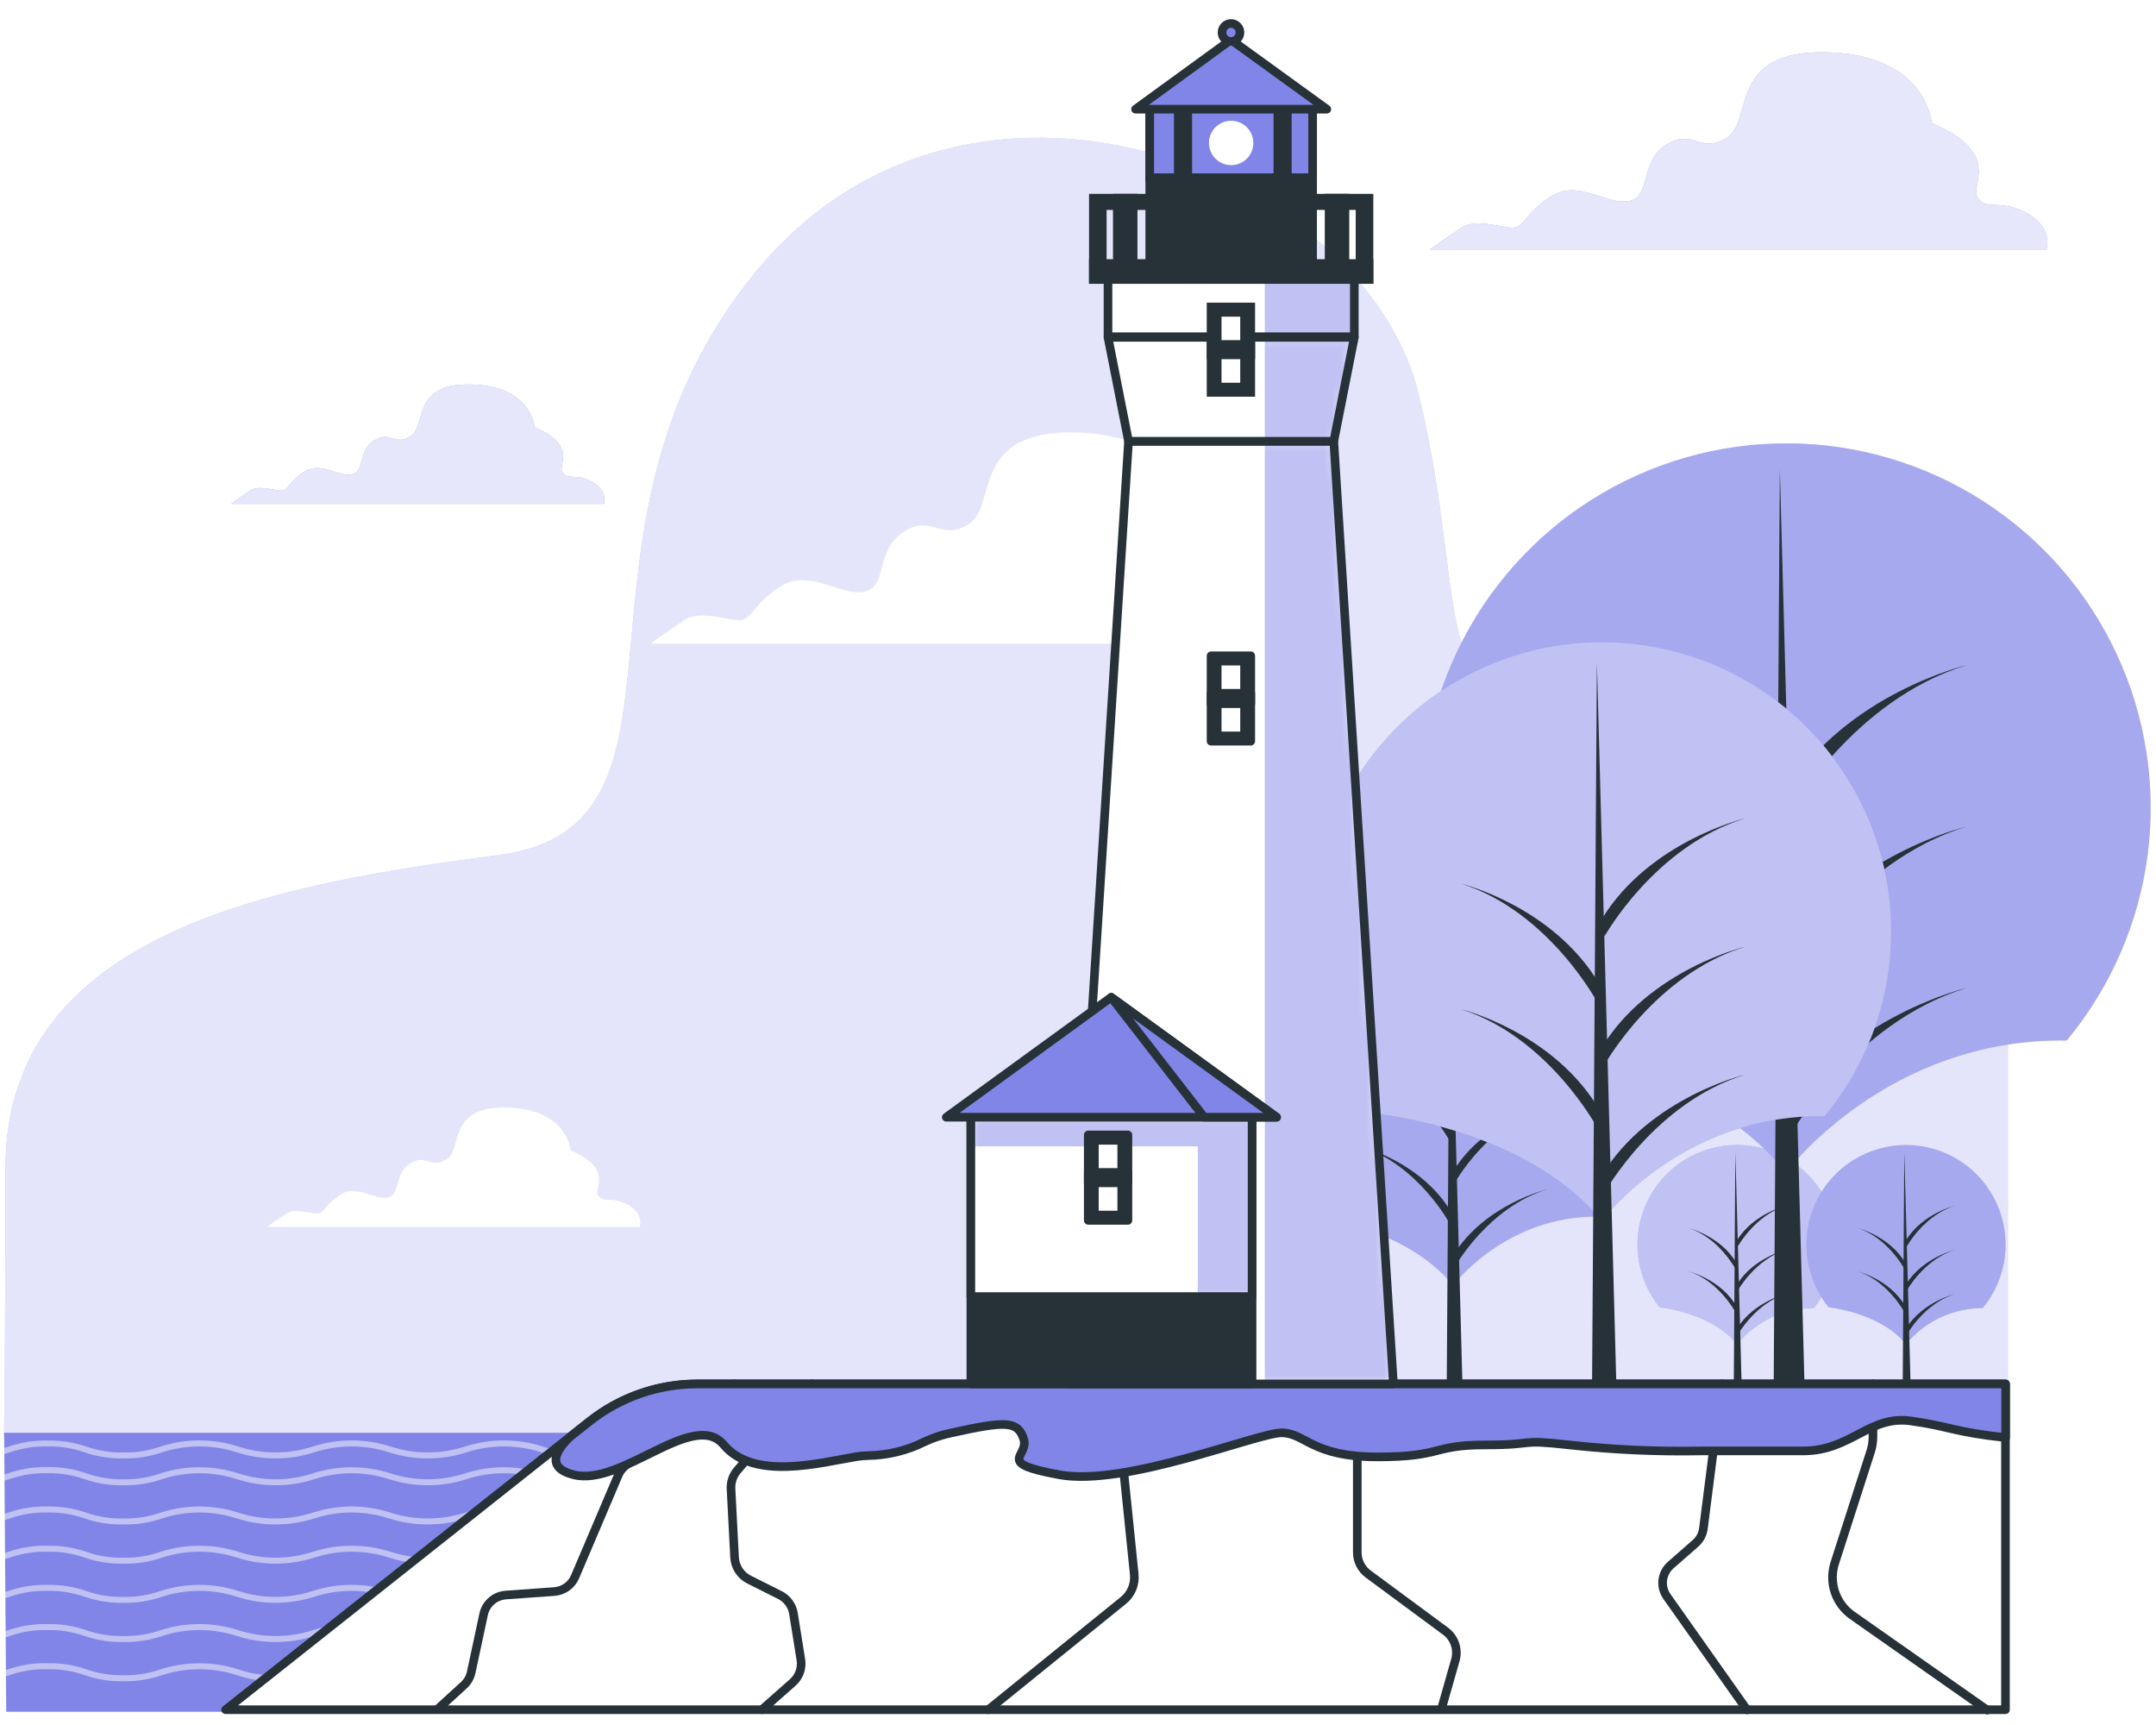<svg width="250" height="200" viewBox="0 0 250 200" fill="none" xmlns="http://www.w3.org/2000/svg">
<rect width="250" height="200" fill="white"/>
<g clip-path="url(#clip0_616_1443)">
<path opacity="0.7" d="M0.455 166.504C0.455 166.504 0.631 159.13 0.631 135.456C0.631 108 32.14 102.476 57.784 99.143C83.428 95.81 63.011 61.536 87.607 31.542C112.203 1.548 158.251 19.642 164.527 45.81C170.802 71.978 164.527 83.897 184.937 81.996C205.347 80.096 227.866 86.757 232.828 108.177V169.591L0.455 166.504Z" fill="#8185E7"/>
<path opacity="0.7" d="M0.455 166.504C0.455 166.504 0.631 159.13 0.631 135.456C0.631 108 32.14 102.476 57.784 99.143C83.428 95.81 63.011 61.536 87.607 31.542C112.203 1.548 158.251 19.642 164.527 45.81C170.802 71.978 164.527 83.897 184.937 81.996C205.347 80.096 227.866 86.757 232.828 108.177V169.591L0.455 166.504Z" fill="white"/>
<path d="M149.621 70.134C146.288 68.316 144.773 69.831 143.561 68.316C142.348 66.801 146.894 62.868 137.803 58.928C137.803 58.928 137.172 50.444 124.779 50.141C112.386 49.837 115.688 58.625 112.361 60.746C109.034 62.868 108.119 59.534 104.785 61.656C101.452 63.777 102.967 68.013 100.24 68.6C97.513 69.187 93.883 65.873 90.549 67.969C87.216 70.065 87.216 71.908 85.701 71.908C84.186 71.908 81.155 70.696 79.343 71.908C77.532 73.12 75.404 74.635 75.404 74.635H152.058C152.058 74.635 152.967 71.952 149.621 70.134Z" fill="white"/>
<path d="M72.816 139.692C70.922 138.663 70.082 139.515 69.4 138.663C68.718 137.811 71.294 135.589 66.155 133.366C66.155 133.366 65.814 128.581 58.807 128.411C51.799 128.24 53.681 133.196 51.806 134.396C49.931 135.595 49.413 133.707 47.532 134.907C45.65 136.106 46.509 138.493 44.968 138.834C43.428 139.175 41.383 137.3 39.501 138.493C37.62 139.686 37.607 140.715 36.768 140.715C35.928 140.715 34.205 140.033 33.182 140.715C32.159 141.397 30.96 142.249 30.96 142.249H74.186C74.186 142.249 74.697 140.715 72.816 139.692Z" fill="white"/>
<path d="M27.254 198.468L37.052 193.051L122.854 166.119H0.48L0.72 198.468H27.254Z" fill="#8185E7"/>
<g opacity="0.49">
<path d="M58.434 183.752C56.897 183.721 55.367 183.963 53.914 184.465C51.114 185.374 48.097 185.374 45.297 184.465C42.36 183.514 39.199 183.514 36.263 184.465C33.462 185.374 30.446 185.374 27.645 184.465C24.709 183.514 21.547 183.514 18.611 184.465C17.226 184.947 15.766 185.178 14.299 185.147C12.835 185.179 11.377 184.948 9.994 184.465C8.541 183.963 7.01 183.721 5.473 183.752C3.939 183.721 2.41 183.962 0.96 184.465L0.48 184.61V185.33L1.168 185.122C2.551 184.641 4.009 184.412 5.473 184.446C6.939 184.413 8.4 184.642 9.785 185.122C11.236 185.624 12.764 185.866 14.299 185.835C15.836 185.865 17.366 185.624 18.819 185.122C21.621 184.221 24.635 184.221 27.437 185.122C30.373 186.073 33.535 186.073 36.471 185.122C39.273 184.221 42.286 184.221 45.088 185.122C48.025 186.073 51.186 186.073 54.123 185.122C55.508 184.642 56.968 184.413 58.434 184.446C59.822 184.42 61.204 184.634 62.519 185.077L63.693 184.711L62.948 184.484C61.499 183.975 59.97 183.727 58.434 183.752Z" fill="white"/>
<path d="M45.297 189.01C42.36 188.059 39.199 188.059 36.263 189.01C33.461 189.911 30.447 189.911 27.645 189.01C24.709 188.059 21.547 188.059 18.611 189.01C17.225 189.49 15.765 189.719 14.299 189.686C12.835 189.72 11.377 189.491 9.994 189.01C8.541 188.505 7.011 188.264 5.473 188.297C3.938 188.263 2.409 188.505 0.96 189.01L0.48 189.156V189.882L1.168 189.673C2.55 189.187 4.009 188.956 5.473 188.991C6.94 188.957 8.401 189.188 9.785 189.673C11.236 190.173 12.765 190.413 14.299 190.38C15.836 190.412 17.366 190.173 18.819 189.673C21.62 188.764 24.636 188.764 27.437 189.673C30.374 190.616 33.533 190.616 36.471 189.673C39.272 188.764 42.288 188.764 45.088 189.673C45.537 189.812 45.998 189.957 46.528 190.077L48.011 189.61C47.087 189.513 46.176 189.312 45.297 189.01Z" fill="white"/>
<path d="M31.957 194.231C30.49 194.267 29.029 194.036 27.645 193.55C24.708 192.607 21.549 192.607 18.611 193.55C17.227 194.035 15.766 194.266 14.299 194.231C12.834 194.263 11.375 194.027 9.994 193.537C8.54 193.038 7.01 192.798 5.473 192.83C3.939 192.797 2.411 193.037 0.96 193.537L0.48 193.688V194.408C0.72 194.345 0.941 194.276 1.168 194.2C2.552 193.724 4.01 193.499 5.473 193.537C6.939 193.504 8.4 193.733 9.785 194.212C11.235 194.718 12.764 194.96 14.299 194.926C15.836 194.959 17.367 194.718 18.819 194.212C21.621 193.312 24.635 193.312 27.437 194.212C28.889 194.718 30.42 194.96 31.957 194.926C32.588 194.926 33.087 194.926 33.561 194.856L35.808 193.695C34.562 194.082 33.261 194.263 31.957 194.231Z" fill="white"/>
<path d="M0.48 168.587L1.168 168.379C2.551 167.899 4.009 167.67 5.473 167.704C6.939 167.671 8.4 167.899 9.785 168.379C11.236 168.882 12.764 169.123 14.299 169.093C15.836 169.123 17.366 168.881 18.819 168.379C21.621 167.478 24.635 167.478 27.437 168.379C30.373 169.33 33.535 169.33 36.471 168.379C39.273 167.478 42.286 167.478 45.088 168.379C48.025 169.33 51.186 169.33 54.123 168.379C56.924 167.478 59.938 167.478 62.74 168.379C65.678 169.33 68.842 169.33 71.78 168.379C74.582 167.478 77.596 167.478 80.398 168.379C83.338 169.33 86.504 169.33 89.444 168.379C90.828 167.899 92.286 167.67 93.75 167.704C93.8 167.71 93.851 167.706 93.899 167.692C93.947 167.677 93.992 167.653 94.03 167.619C94.068 167.586 94.098 167.545 94.119 167.499C94.14 167.453 94.151 167.404 94.151 167.353C94.151 167.303 94.14 167.253 94.119 167.207C94.098 167.161 94.068 167.12 94.03 167.087C93.992 167.054 93.947 167.029 93.899 167.015C93.851 167 93.8 166.996 93.75 167.003C92.213 166.973 90.683 167.214 89.23 167.716C86.427 168.625 83.409 168.625 80.606 167.716C77.67 166.765 74.508 166.765 71.572 167.716C68.769 168.625 65.751 168.625 62.948 167.716C60.012 166.765 56.85 166.765 53.914 167.716C51.114 168.625 48.097 168.625 45.297 167.716C42.36 166.765 39.199 166.765 36.263 167.716C33.462 168.625 30.446 168.625 27.645 167.716C24.709 166.765 21.547 166.765 18.611 167.716C17.226 168.199 15.766 168.429 14.299 168.398C12.835 168.43 11.377 168.199 9.994 167.716C8.54 167.221 7.009 166.986 5.473 167.022C3.939 166.991 2.41 167.232 0.96 167.735L0.48 167.88V168.587Z" fill="white"/>
<path d="M71.572 179.92C68.769 180.828 65.751 180.828 62.948 179.92C60.011 178.977 56.852 178.977 53.914 179.92C51.114 180.828 48.097 180.828 45.297 179.92C42.359 178.977 39.2 178.977 36.263 179.92C33.462 180.828 30.446 180.828 27.645 179.92C24.708 178.977 21.549 178.977 18.611 179.92C17.227 180.405 15.766 180.636 14.299 180.601C12.835 180.637 11.376 180.406 9.994 179.92C8.54 179.42 7.01 179.181 5.473 179.212C3.939 179.18 2.411 179.419 0.96 179.92L0.48 180.071V180.791C0.72 180.728 0.941 180.658 1.168 180.582C2.551 180.102 4.009 179.873 5.473 179.907C6.939 179.874 8.4 180.103 9.785 180.582C11.235 181.088 12.764 181.33 14.299 181.296C15.836 181.329 17.367 181.088 18.819 180.582C21.621 179.682 24.635 179.682 27.437 180.582C30.373 181.533 33.535 181.533 36.471 180.582C39.273 179.682 42.286 179.682 45.088 180.582C48.025 181.533 51.186 181.533 54.123 180.582C56.924 179.682 59.938 179.682 62.74 180.582C65.678 181.534 68.842 181.534 71.78 180.582C73.164 180.102 74.622 179.873 76.086 179.907C76.857 179.897 77.628 179.954 78.39 180.077L79.722 179.654C77.033 178.985 74.212 179.077 71.572 179.92Z" fill="white"/>
<path d="M93.75 174.667C92.213 174.634 90.682 174.875 89.23 175.38C86.426 176.281 83.41 176.281 80.606 175.38C77.67 174.429 74.508 174.429 71.572 175.38C68.768 176.281 65.752 176.281 62.948 175.38C60.012 174.429 56.85 174.429 53.914 175.38C51.112 176.281 48.099 176.281 45.297 175.38C42.36 174.429 39.199 174.429 36.263 175.38C33.461 176.281 30.447 176.281 27.645 175.38C24.709 174.429 21.547 174.429 18.611 175.38C17.225 175.86 15.765 176.089 14.299 176.056C12.835 176.09 11.377 175.861 9.994 175.38C8.541 174.875 7.011 174.634 5.473 174.667C3.938 174.633 2.409 174.874 0.96 175.38L0.48 175.526V176.252L1.168 176.043C2.55 175.557 4.009 175.326 5.473 175.361C6.94 175.327 8.401 175.558 9.785 176.043C11.236 176.543 12.765 176.783 14.299 176.75C15.836 176.782 17.366 176.543 18.819 176.043C21.62 175.134 24.636 175.134 27.437 176.043C30.374 176.986 33.533 176.986 36.471 176.043C39.272 175.134 42.288 175.134 45.088 176.043C48.026 176.986 51.185 176.986 54.123 176.043C56.923 175.134 59.939 175.134 62.74 176.043C65.68 176.986 68.841 176.986 71.78 176.043C74.581 175.134 77.597 175.134 80.398 176.043C83.34 176.986 86.502 176.986 89.444 176.043C90.711 175.602 92.042 175.373 93.384 175.368L94.072 175.153C94.092 175.11 94.103 175.062 94.103 175.014C94.102 174.922 94.064 174.833 93.998 174.768C93.932 174.703 93.843 174.667 93.75 174.667Z" fill="white"/>
<path d="M5.473 170.81C6.94 170.778 8.4 171.009 9.785 171.491C11.236 171.994 12.764 172.236 14.299 172.205C15.836 172.235 17.366 171.994 18.819 171.491C21.62 170.583 24.636 170.583 27.437 171.491C30.373 172.443 33.535 172.443 36.471 171.491C39.272 170.583 42.288 170.583 45.088 171.491C48.025 172.443 51.186 172.443 54.123 171.491C56.923 170.583 59.939 170.583 62.74 171.491C65.678 172.443 68.842 172.443 71.78 171.491C74.581 170.583 77.597 170.583 80.398 171.491C83.338 172.443 86.504 172.443 89.444 171.491C90.827 171.008 92.286 170.778 93.75 170.81C93.796 170.811 93.842 170.802 93.885 170.785C93.928 170.768 93.967 170.743 94 170.71C94.032 170.678 94.059 170.639 94.076 170.597C94.094 170.554 94.103 170.509 94.103 170.462C94.102 170.37 94.064 170.281 93.998 170.217C93.932 170.152 93.843 170.115 93.75 170.115C92.213 170.085 90.683 170.327 89.23 170.829C86.427 171.738 83.409 171.738 80.606 170.829C77.67 169.878 74.508 169.878 71.572 170.829C68.769 171.738 65.751 171.738 62.948 170.829C60.012 169.878 56.85 169.878 53.914 170.829C51.114 171.737 48.097 171.737 45.297 170.829C42.36 169.878 39.199 169.878 36.263 170.829C33.462 171.737 30.446 171.737 27.645 170.829C24.709 169.878 21.547 169.878 18.611 170.829C17.226 171.311 15.766 171.542 14.299 171.51C12.834 171.536 11.375 171.299 9.994 170.81C8.541 170.308 7.01 170.066 5.473 170.096C3.939 170.065 2.41 170.307 0.96 170.81L0.48 170.955V171.681L1.168 171.473C2.552 170.996 4.01 170.771 5.473 170.81Z" fill="white"/>
</g>
<path d="M151.408 140.873C151.408 140.873 162.771 141.997 168.497 149.029C168.497 149.029 174.571 140.879 185.48 141.05C188.143 137.833 189.837 133.927 190.367 129.785C190.896 125.644 190.238 121.437 188.47 117.654C186.702 113.872 183.895 110.669 180.378 108.419C176.861 106.169 172.777 104.965 168.601 104.945C164.426 104.926 160.331 106.093 156.793 108.31C153.254 110.527 150.419 113.704 148.616 117.47C146.812 121.236 146.116 125.436 146.607 129.583C147.098 133.729 148.756 137.651 151.389 140.892L151.408 140.873Z" fill="#8185E7"/>
<path opacity="0.3" d="M151.408 140.873C151.408 140.873 162.771 141.997 168.497 149.029C168.497 149.029 174.571 140.879 185.48 141.05C188.143 137.833 189.837 133.927 190.367 129.785C190.896 125.644 190.238 121.437 188.47 117.654C186.702 113.872 183.895 110.669 180.378 108.419C176.861 106.169 172.777 104.965 168.601 104.945C164.426 104.926 160.331 106.093 156.793 108.31C153.254 110.527 150.419 113.704 148.616 117.47C146.812 121.236 146.116 125.436 146.607 129.583C147.098 133.729 148.756 137.651 151.389 140.892L151.408 140.873Z" fill="white"/>
<path d="M168.125 106.485L167.74 163.348H169.653L168.125 106.485Z" fill="#263238"/>
<path d="M168.7 146.883C168.7 146.883 172.525 139.989 179.432 137.887C179.432 137.887 172.159 139.61 168.516 145.545L168.7 146.883Z" fill="#263238"/>
<path d="M168.7 127.356C168.7 127.356 172.525 120.462 179.432 118.354C179.432 118.354 172.159 120.077 168.516 126.018L168.7 127.356Z" fill="#263238"/>
<path d="M168.7 137.117C168.7 137.117 172.525 130.229 179.432 128.12C179.432 128.12 172.159 129.844 168.516 135.778L168.7 137.117Z" fill="#263238"/>
<path d="M168.131 132.331C168.131 132.331 164.438 125.444 157.784 123.335C157.784 123.335 164.804 125.058 168.314 130.993L168.131 132.331Z" fill="#263238"/>
<path d="M168.131 141.908C168.131 141.908 164.438 135.014 157.784 132.931C157.784 132.931 164.804 134.654 168.314 140.589L168.131 141.908Z" fill="#263238"/>
<path d="M192.468 151.574C192.468 151.574 198.409 152.161 201.421 155.848C202.502 154.536 203.861 153.481 205.399 152.757C206.937 152.034 208.616 151.659 210.316 151.662C211.71 149.977 212.597 147.931 212.874 145.761C213.151 143.592 212.805 141.388 211.879 139.407C210.952 137.426 209.481 135.749 207.638 134.571C205.796 133.393 203.656 132.763 201.469 132.754C199.282 132.744 197.137 133.357 195.284 134.519C193.432 135.681 191.947 137.345 191.003 139.318C190.06 141.292 189.696 143.492 189.954 145.664C190.212 147.836 191.082 149.889 192.462 151.586L192.468 151.574Z" fill="#8185E7"/>
<path opacity="0.5" d="M192.468 151.574C192.468 151.574 198.409 152.161 201.421 155.848C202.502 154.536 203.861 153.481 205.399 152.757C206.937 152.034 208.616 151.659 210.316 151.662C211.71 149.977 212.597 147.931 212.874 145.761C213.151 143.592 212.805 141.388 211.879 139.407C210.952 137.426 209.481 135.749 207.638 134.571C205.796 133.393 203.656 132.763 201.469 132.754C199.282 132.744 197.137 133.357 195.284 134.519C193.432 135.681 191.947 137.345 191.003 139.318C190.06 141.292 189.696 143.492 189.954 145.664C190.212 147.836 191.082 149.889 192.462 151.586L192.468 151.574Z" fill="white"/>
<path d="M201.225 133.556L201.023 163.348H202.027L201.225 133.556Z" fill="#263238"/>
<path d="M201.522 154.724C201.522 154.724 203.529 151.113 207.14 150.008C207.14 150.008 203.352 150.911 201.427 154.023L201.522 154.724Z" fill="#263238"/>
<path d="M201.522 144.49C201.522 144.49 203.529 140.879 207.14 139.774C207.14 139.774 203.352 140.677 201.427 143.789L201.522 144.49Z" fill="#263238"/>
<path d="M201.522 149.604C201.522 149.604 203.529 145.993 207.14 144.894C207.14 144.894 203.352 145.797 201.427 148.903L201.522 149.604Z" fill="#263238"/>
<path d="M201.225 147.098C201.225 147.098 199.293 143.486 195.808 142.388C195.808 142.388 199.482 143.291 201.326 146.397L201.225 147.098Z" fill="#263238"/>
<path d="M201.225 152.117C201.225 152.117 199.293 148.505 195.808 147.401C195.808 147.401 199.482 148.303 201.326 151.409L201.225 152.117Z" fill="#263238"/>
<path d="M212.058 151.574C212.058 151.574 217.999 152.161 221.01 155.848C222.092 154.536 223.45 153.481 224.988 152.757C226.526 152.034 228.206 151.659 229.905 151.662C231.3 149.977 232.187 147.931 232.464 145.761C232.74 143.592 232.395 141.388 231.468 139.407C230.541 137.426 229.071 135.749 227.228 134.571C225.385 133.393 223.246 132.763 221.059 132.754C218.872 132.744 216.727 133.357 214.874 134.519C213.021 135.681 211.537 137.345 210.593 139.318C209.649 141.292 209.285 143.492 209.544 145.664C209.802 147.836 210.672 149.889 212.052 151.586L212.058 151.574Z" fill="#8185E7"/>
<path opacity="0.3" d="M212.058 151.574C212.058 151.574 217.999 152.161 221.01 155.848C222.092 154.536 223.45 153.481 224.988 152.757C226.526 152.034 228.206 151.659 229.905 151.662C231.3 149.977 232.187 147.931 232.464 145.761C232.74 143.592 232.395 141.388 231.468 139.407C230.541 137.426 229.071 135.749 227.228 134.571C225.385 133.393 223.246 132.763 221.059 132.754C218.872 132.744 216.727 133.357 214.874 134.519C213.021 135.681 211.537 137.345 210.593 139.318C209.649 141.292 209.285 143.492 209.544 145.664C209.802 147.836 210.672 149.889 212.052 151.586L212.058 151.574Z" fill="white"/>
<path d="M220.814 133.556L220.612 163.348H221.616L220.814 133.556Z" fill="#263238"/>
<path d="M221.117 154.724C221.117 154.724 223.119 151.113 226.73 150.008C226.73 150.008 222.942 150.911 221.016 154.023L221.117 154.724Z" fill="#263238"/>
<path d="M221.117 144.49C221.117 144.49 223.119 140.879 226.73 139.774C226.73 139.774 222.942 140.677 221.016 143.789L221.117 144.49Z" fill="#263238"/>
<path d="M221.117 149.604C221.117 149.604 223.119 145.993 226.73 144.894C226.73 144.894 222.942 145.797 221.016 148.903L221.117 149.604Z" fill="#263238"/>
<path d="M220.814 147.098C220.814 147.098 218.883 143.486 215.398 142.388C215.398 142.388 219.072 143.291 220.915 146.397L220.814 147.098Z" fill="#263238"/>
<path d="M220.814 152.117C220.814 152.117 218.883 148.505 215.398 147.401C215.398 147.401 219.072 148.303 220.915 151.409L220.814 152.117Z" fill="#263238"/>
<path d="M174.343 120.305C174.343 120.305 196.086 122.457 207.102 135.93C207.102 135.93 218.744 120.324 239.646 120.639C244.758 114.479 248.015 106.993 249.037 99.053C250.059 91.114 248.805 83.047 245.421 75.793C242.036 68.539 236.661 62.395 229.92 58.077C223.179 53.76 215.351 51.445 207.346 51.404C199.341 51.363 191.489 53.597 184.704 57.846C177.92 62.094 172.481 68.182 169.023 75.402C165.564 82.621 164.227 90.674 165.168 98.624C166.109 106.573 169.289 114.092 174.337 120.305H174.343Z" fill="#8185E7"/>
<path opacity="0.3" d="M174.343 120.305C174.343 120.305 196.086 122.457 207.102 135.93C207.102 135.93 218.744 120.324 239.646 120.639C244.758 114.479 248.015 106.993 249.037 99.053C250.059 91.114 248.805 83.047 245.421 75.793C242.036 68.539 236.661 62.395 229.92 58.077C223.179 53.76 215.351 51.445 207.346 51.404C199.341 51.363 191.489 53.597 184.704 57.846C177.92 62.094 172.481 68.182 169.023 75.402C165.564 82.621 164.227 90.674 165.168 98.624C166.109 106.573 169.289 114.092 174.337 120.305H174.343Z" fill="white"/>
<path d="M206.383 54.37L205.65 163.348H209.318L206.383 54.37Z" fill="#263238"/>
<path d="M207.481 131.795C207.481 131.795 214.823 118.587 228.03 114.547C228.03 114.547 214.085 117.849 207.115 129.225L207.481 131.795Z" fill="#263238"/>
<path d="M207.481 94.37C207.481 94.37 214.823 81.163 228.03 77.123C228.03 77.123 214.085 80.425 207.115 91.801L207.481 94.37Z" fill="#263238"/>
<path d="M207.481 113.082C207.481 113.082 214.823 99.869 228.03 95.835C228.03 95.835 214.085 99.137 207.115 110.513L207.481 113.082Z" fill="#263238"/>
<path d="M206.395 103.89C206.395 103.89 199.312 90.677 186.566 86.643C186.566 86.643 200.019 89.945 206.768 101.321L206.395 103.89Z" fill="#263238"/>
<path d="M206.395 122.255C206.395 122.255 199.312 109.042 186.566 105.008C186.566 105.008 200.019 108.31 206.768 119.686L206.395 122.255Z" fill="#263238"/>
<path d="M159.722 129.143C159.722 129.143 176.989 130.854 185.739 141.555C185.739 141.555 194.981 129.156 211.578 129.408C215.633 124.514 218.215 118.569 219.022 112.265C219.83 105.961 218.83 99.558 216.139 93.8C213.448 88.042 209.177 83.167 203.823 79.742C198.469 76.318 192.253 74.484 185.897 74.456C179.542 74.427 173.309 76.204 167.924 79.581C162.54 82.957 158.225 87.793 155.483 93.526C152.74 99.26 151.682 105.654 152.433 111.965C153.184 118.276 155.711 124.244 159.722 129.175V129.143Z" fill="#8185E7"/>
<path opacity="0.5" d="M159.722 129.143C159.722 129.143 176.989 130.854 185.739 141.555C185.739 141.555 194.981 129.156 211.578 129.408C215.633 124.514 218.215 118.569 219.022 112.265C219.83 105.961 218.83 99.558 216.139 93.8C213.448 88.042 209.177 83.167 203.823 79.742C198.469 76.318 192.253 74.484 185.897 74.456C179.542 74.427 173.309 76.204 167.924 79.581C162.54 82.957 158.225 87.793 155.483 93.526C152.74 99.26 151.682 105.654 152.433 111.965C153.184 118.276 155.711 124.244 159.722 129.175V129.143Z" fill="white"/>
<path d="M185.17 76.814L184.59 163.348H187.5L185.17 76.814Z" fill="#263238"/>
<path d="M186.048 138.291C186.048 138.291 191.875 127.805 202.361 124.598C202.361 124.598 191.288 127.218 185.751 136.252L186.048 138.291Z" fill="#263238"/>
<path d="M186.048 108.575C186.048 108.575 191.875 98.082 202.361 94.882C202.361 94.882 191.288 97.502 185.751 106.536L186.048 108.575Z" fill="#263238"/>
<path d="M186.048 123.461C186.048 123.461 191.875 112.975 202.361 109.768C202.361 109.768 191.288 112.394 185.751 121.422L186.048 123.461Z" fill="#263238"/>
<path d="M185.183 116.151C185.183 116.151 179.558 105.658 169.438 102.457C169.438 102.457 180.12 105.077 185.461 114.111L185.183 116.151Z" fill="#263238"/>
<path d="M185.183 130.715C185.183 130.715 179.558 120.229 169.438 117.022C169.438 117.022 180.12 119.642 185.461 128.676L185.183 130.715Z" fill="#263238"/>
<path d="M232.544 198.228V160.444H80.871C76.329 160.444 71.919 161.979 68.359 164.8L26.162 198.228H232.544Z" fill="white" stroke="#263238" stroke-linecap="round" stroke-linejoin="round"/>
<path d="M85.145 160.444L72.601 169.875C72.2 170.175 71.887 170.576 71.692 171.037L66.686 182.805C66.481 183.286 66.148 183.702 65.722 184.006C65.297 184.31 64.796 184.491 64.274 184.528L58.649 184.932C58.037 184.976 57.456 185.216 56.993 185.618C56.53 186.02 56.209 186.561 56.08 187.161L54.64 193.89C54.518 194.467 54.218 194.99 53.782 195.387L50.701 198.202" stroke="#263238" stroke-linecap="round" stroke-linejoin="round"/>
<path d="M94.11 160.444L85.505 170.462C84.988 171.061 84.723 171.838 84.766 172.628L85.177 180.557C85.204 181.1 85.375 181.626 85.672 182.081C85.969 182.536 86.382 182.903 86.869 183.146L90.442 184.938C90.854 185.145 91.211 185.447 91.483 185.819C91.755 186.192 91.935 186.623 92.008 187.079L92.866 192.432C92.943 192.916 92.897 193.412 92.731 193.873C92.566 194.334 92.287 194.746 91.919 195.071L88.346 198.228" stroke="#263238" stroke-linecap="round" stroke-linejoin="round"/>
<path d="M138.63 160.444L131.256 168.234C130.916 168.595 130.658 169.025 130.499 169.494C130.34 169.964 130.284 170.462 130.335 170.955L131.521 182.527C131.58 183.097 131.495 183.673 131.275 184.202C131.054 184.732 130.705 185.197 130.259 185.557L114.602 198.228" stroke="#263238" stroke-linecap="round" stroke-linejoin="round"/>
<path d="M155.303 160.444L157.083 164.181C157.284 164.596 157.387 165.052 157.386 165.513V179.97C157.383 180.461 157.495 180.945 157.715 181.384C157.934 181.823 158.254 182.204 158.649 182.495L167.614 189.118C168.124 189.495 168.506 190.018 168.71 190.618C168.915 191.219 168.931 191.867 168.756 192.476L167.14 198.158" stroke="#263238" stroke-linecap="round" stroke-linejoin="round"/>
<path d="M199.659 160.444L197.519 177.218C197.435 177.883 197.109 178.494 196.604 178.935L193.725 181.46C193.215 181.906 192.888 182.525 192.807 183.198C192.727 183.87 192.899 184.549 193.289 185.103L202.576 198.247" stroke="#263238" stroke-linecap="round" stroke-linejoin="round"/>
<path d="M217.229 160.444L217.178 166.668C217.172 167.217 217.083 167.762 216.913 168.284L212.753 181.22C212.396 182.318 212.401 183.502 212.769 184.596C213.136 185.691 213.845 186.639 214.792 187.3L230.429 198.272" stroke="#263238" stroke-linecap="round" stroke-linejoin="round"/>
<path d="M68.359 164.8L66.117 166.574C64.52 168.089 63.194 170.153 66.534 170.993C72.096 172.382 80.423 163.341 83.92 167.514C87.418 171.687 95.044 169.598 99.217 168.903C99.703 168.82 100.195 168.774 100.688 168.764C102.95 168.724 105.174 168.179 107.197 167.167C108.203 166.694 109.263 166.344 110.353 166.125C116.61 164.736 117.999 164.736 118.693 166.82C119.388 168.903 115.221 169.598 122.866 170.993C130.511 172.388 145.814 166.125 148.592 166.125C151.37 166.125 152.058 168.916 159.722 168.916C167.386 168.916 165.978 167.527 172.241 167.527C178.504 167.527 175.713 166.832 181.976 167.527C187.054 168.089 192.164 168.321 197.273 168.221H209.091C214.653 168.221 216.736 164.048 221.603 164.749C226.117 165.38 226.452 166.012 232.563 166.681V160.462H80.871C76.331 160.457 71.922 161.986 68.359 164.8Z" fill="#8185E7" stroke="#263238" stroke-linecap="round" stroke-linejoin="round"/>
<path d="M235.044 24.724C231.932 23.026 230.518 24.44 229.362 23.026C228.207 21.611 232.475 17.937 223.996 14.269C223.996 14.269 223.428 6.353 211.843 6.062C200.259 5.772 203.371 13.973 200.259 15.949C197.146 17.925 196.307 14.819 193.194 16.794C190.082 18.77 191.503 22.729 188.958 23.297C186.414 23.865 183.024 20.772 179.918 22.729C176.812 24.686 176.806 26.403 175.391 26.403C173.977 26.403 171.155 25.273 169.457 26.403C167.759 27.533 165.789 28.928 165.789 28.928H237.304C237.304 28.928 238.15 26.416 235.044 24.724Z" fill="#8185E7"/>
<path opacity="0.8" d="M235.044 24.724C231.932 23.026 230.518 24.44 229.362 23.026C228.207 21.611 232.475 17.937 223.996 14.269C223.996 14.269 223.428 6.353 211.843 6.062C200.259 5.772 203.371 13.973 200.259 15.949C197.146 17.925 196.307 14.819 193.194 16.794C190.082 18.77 191.503 22.729 188.958 23.297C186.414 23.865 183.024 20.772 179.918 22.729C176.812 24.686 176.806 26.403 175.391 26.403C173.977 26.403 171.155 25.273 169.457 26.403C167.759 27.533 165.789 28.928 165.789 28.928H237.304C237.304 28.928 238.15 26.416 235.044 24.724Z" fill="white"/>
<path d="M68.649 55.86C66.755 54.831 65.915 55.69 65.234 54.831C64.552 53.972 67.127 51.757 61.989 49.534C61.989 49.534 61.648 44.749 54.64 44.579C47.633 44.408 49.514 49.364 47.633 50.563C45.751 51.763 45.24 49.875 43.365 51.075C41.49 52.274 42.336 54.661 40.802 55.002C39.268 55.343 37.21 53.468 35.335 54.661C33.46 55.854 33.441 56.883 32.601 56.883C31.761 56.883 30.038 56.201 29.009 56.883C27.98 57.565 26.793 58.423 26.793 58.423H70.019C70.019 58.423 70.53 56.883 68.649 55.86Z" fill="#8185E7"/>
<path opacity="0.8" d="M68.649 55.86C66.755 54.831 65.915 55.69 65.234 54.831C64.552 53.972 67.127 51.757 61.989 49.534C61.989 49.534 61.648 44.749 54.64 44.579C47.633 44.408 49.514 49.364 47.633 50.563C45.751 51.763 45.24 49.875 43.365 51.075C41.49 52.274 42.336 54.661 40.802 55.002C39.268 55.343 37.21 53.468 35.335 54.661C33.46 55.854 33.441 56.883 32.601 56.883C31.761 56.883 30.038 56.201 29.009 56.883C27.98 57.565 26.793 58.423 26.793 58.423H70.019C70.019 58.423 70.53 56.883 68.649 55.86Z" fill="white"/>
<path d="M161.572 160.45H123.889L130.859 51.157H154.659L161.572 160.45Z" fill="white"/>
<mask id="mask0_616_1443" style="mask-type:luminance" maskUnits="userSpaceOnUse" x="123" y="51" width="39" height="110">
<path d="M161.572 160.45H123.889L130.859 51.157H154.659L161.572 160.45Z" fill="white"/>
</mask>
<g mask="url(#mask0_616_1443)">
<path d="M146.679 160.45H161.572L154.659 51.157H146.679V160.45Z" fill="#8185E7"/>
<path opacity="0.5" d="M146.679 160.45H161.572L154.659 51.157H146.679V160.45Z" fill="white"/>
</g>
<path d="M161.572 160.45H123.889L130.859 51.157H154.659L161.572 160.45Z" stroke="#263238" stroke-linecap="round" stroke-linejoin="round"/>
<path d="M157.039 39.111H128.479L130.859 51.157H154.659L157.039 39.111Z" fill="white"/>
<mask id="mask1_616_1443" style="mask-type:luminance" maskUnits="userSpaceOnUse" x="128" y="39" width="30" height="13">
<path d="M157.039 39.111H128.479L130.859 51.157H154.659L157.039 39.111Z" fill="white"/>
</mask>
<g mask="url(#mask1_616_1443)">
<path d="M146.679 51.157H154.659L157.039 39.111H146.679V51.157Z" fill="#8185E7"/>
<path opacity="0.5" d="M146.679 51.157H154.659L157.039 39.111H146.679V51.157Z" fill="white"/>
</g>
<path d="M157.039 39.111H128.479L130.859 51.157H154.659L157.039 39.111Z" stroke="#263238" stroke-linecap="round" stroke-linejoin="round"/>
<path d="M157.039 32.047H128.479V39.042H157.039V32.047Z" fill="white"/>
<mask id="mask2_616_1443" style="mask-type:luminance" maskUnits="userSpaceOnUse" x="128" y="32" width="30" height="8">
<path d="M157.039 32.047H128.479V39.042H157.039V32.047Z" fill="white"/>
</mask>
<g mask="url(#mask2_616_1443)">
<path d="M157.039 32.047H146.679V39.042H157.039V32.047Z" fill="#8185E7"/>
<path opacity="0.5" d="M157.039 32.047H146.679V39.042H157.039V32.047Z" fill="white"/>
</g>
<path d="M157.039 32.047H128.479V39.042H157.039V32.047Z" stroke="#263238" stroke-linecap="round" stroke-linejoin="round"/>
<path d="M126.78 22.975V32.401H127.816V23.84H157.702V32.401H158.744V22.975H126.78Z" fill="#263238" stroke="#263238" stroke-miterlimit="10"/>
<path d="M131.395 22.975H129.558V32.401H131.395V22.975Z" fill="#263238" stroke="#263238" stroke-miterlimit="10"/>
<path d="M139.583 22.975H137.746V32.401H139.583V22.975Z" fill="#263238" stroke="#263238" stroke-miterlimit="10"/>
<path d="M147.771 22.975H145.934V32.401H147.771V22.975Z" fill="#263238" stroke="#263238" stroke-miterlimit="10"/>
<path d="M155.953 22.975H154.116V32.401H155.953V22.975Z" fill="#263238" stroke="#263238" stroke-miterlimit="10"/>
<path d="M158.744 30.551H126.78V32.407H158.744V30.551Z" fill="#263238" stroke="#263238" stroke-miterlimit="10"/>
<path d="M152.203 12.552H133.321V30.589H152.203V12.552Z" fill="#263238" stroke="#263238" stroke-miterlimit="10"/>
<path d="M152.203 12.552H133.321V20.601H152.203V12.552Z" fill="#8185E7" stroke="#263238" stroke-miterlimit="10"/>
<path d="M145.335 16.58C145.336 16.07 145.186 15.572 144.904 15.147C144.621 14.723 144.219 14.392 143.749 14.196C143.278 14 142.76 13.948 142.26 14.046C141.76 14.145 141.301 14.39 140.94 14.75C140.579 15.11 140.333 15.569 140.233 16.069C140.133 16.569 140.184 17.087 140.379 17.558C140.573 18.029 140.903 18.431 141.327 18.715C141.751 18.998 142.249 19.149 142.759 19.149C143.441 19.149 144.095 18.879 144.578 18.397C145.061 17.916 145.333 17.262 145.335 16.58Z" fill="white"/>
<path d="M137.727 12.552H136.629V20.601H137.727V12.552Z" fill="#263238" stroke="#263238" stroke-miterlimit="10"/>
<path d="M149.274 12.552H148.175V20.601H149.274V12.552Z" fill="#263238" stroke="#263238" stroke-miterlimit="10"/>
<path d="M142.74 4.61L131.673 12.659H153.851L142.74 4.61Z" fill="#8185E7" stroke="#263238" stroke-linecap="round" stroke-linejoin="round"/>
<path d="M142.74 4.806C143.315 4.806 143.782 4.34 143.782 3.764C143.782 3.189 143.315 2.723 142.74 2.723C142.165 2.723 141.698 3.189 141.698 3.764C141.698 4.34 142.165 4.806 142.74 4.806Z" fill="#8185E7" stroke="#263238" stroke-miterlimit="10"/>
<path d="M145.032 35.589H140.429V45.494H145.032V35.589Z" fill="#263238" stroke="#263238" stroke-miterlimit="10"/>
<path d="M144.312 36.214H141.143V44.875H144.312V36.214Z" fill="white" stroke="#263238" stroke-miterlimit="10"/>
<path d="M145.032 39.938H140.429V41.144H145.032V39.938Z" fill="#263238" stroke="#263238" stroke-miterlimit="10"/>
<path d="M145.032 76.031H140.429V85.936H145.032V76.031Z" fill="#263238" stroke="#263238" stroke-linecap="round" stroke-linejoin="round"/>
<path d="M144.312 76.656H141.143V85.317H144.312V76.656Z" fill="white" stroke="#263238" stroke-linecap="round" stroke-linejoin="round"/>
<path d="M145.032 80.38H140.429V81.586H145.032V80.38Z" fill="#263238" stroke="#263238" stroke-linecap="round" stroke-linejoin="round"/>
<path d="M145.183 129.345H112.576V160.45H145.183V129.345Z" fill="#263238" stroke="#263238" stroke-linecap="round" stroke-linejoin="round"/>
<path d="M145.183 129.345H112.576V150.324H145.183V129.345Z" fill="white"/>
<mask id="mask3_616_1443" style="mask-type:luminance" maskUnits="userSpaceOnUse" x="112" y="129" width="34" height="22">
<path d="M145.183 129.345H112.576V150.324H145.183V129.345Z" fill="white"/>
</mask>
<g mask="url(#mask3_616_1443)">
<path d="M112.576 132.906H138.895V150.33H145.189V129.345H112.576V132.906Z" fill="#8185E7"/>
<path opacity="0.5" d="M112.576 132.906H138.895V150.33H145.189V129.345H112.576V132.906Z" fill="white"/>
</g>
<path d="M145.183 129.345H112.576V150.324H145.183V129.345Z" stroke="#263238" stroke-linecap="round" stroke-linejoin="round"/>
<path d="M128.851 115.627L109.729 129.534H148.03L128.851 115.627Z" fill="#8185E7" stroke="#263238" stroke-linecap="round" stroke-linejoin="round"/>
<path d="M130.789 131.586H126.187V141.491H130.789V131.586Z" fill="#263238" stroke="#263238" stroke-linecap="round" stroke-linejoin="round"/>
<path d="M130.069 132.211H126.9V140.873H130.069V132.211Z" fill="white" stroke="#263238" stroke-linecap="round" stroke-linejoin="round"/>
<path d="M130.789 135.936H126.187V137.142H130.789V135.936Z" fill="#263238" stroke="#263238" stroke-linecap="round" stroke-linejoin="round"/>
<path d="M148.03 129.534L128.851 115.627L139.634 129.534H148.03Z" fill="#8185E7" stroke="#263238" stroke-linecap="round" stroke-linejoin="round"/>
</g>
<defs>
<clipPath id="clip0_616_1443">
<rect width="250" height="196.97" fill="white" transform="translate(0 2)"/>
</clipPath>
</defs>
</svg>
